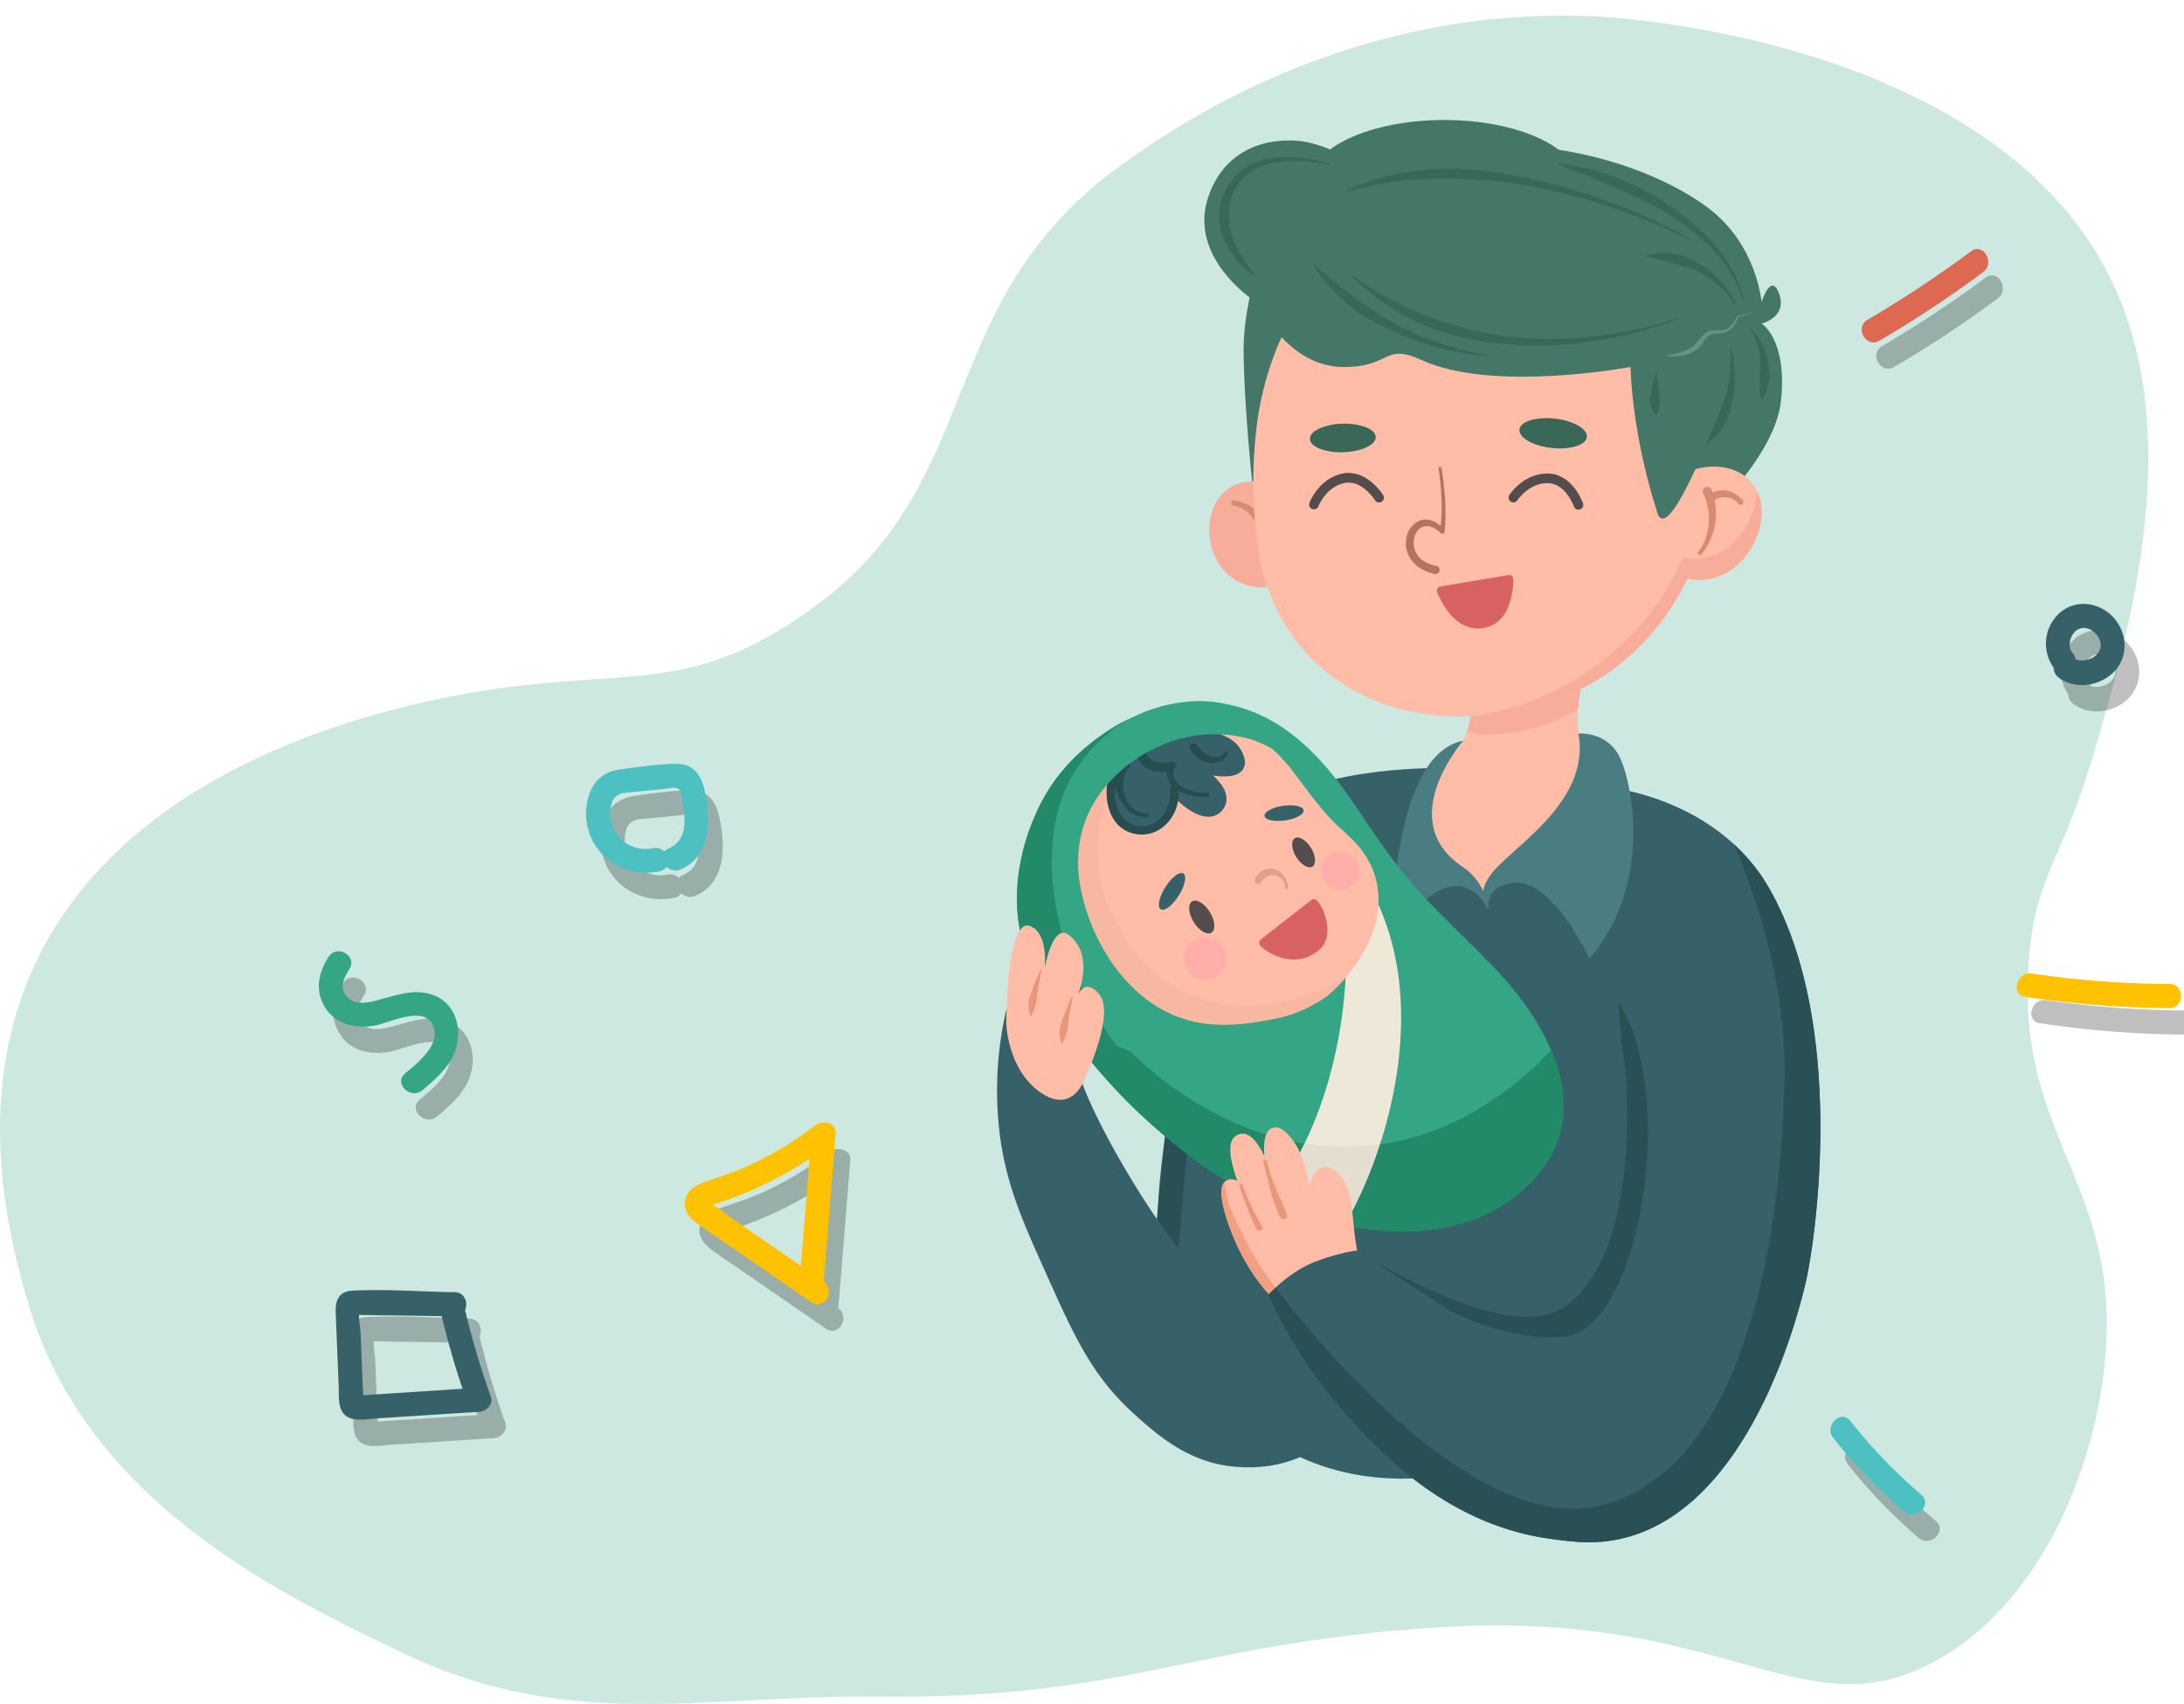 <svg xmlns="http://www.w3.org/2000/svg" viewBox="0 0 905.87 706.56"><title>KV</title><g id="Layer_3" data-name="Layer 3"><path d="M868.73,311.42c13.55-46.07,37.16-126.32,9.37-190.12C833.59,19.06,678.39,7.8,665.05,7,560.61.8,486,53.28,464.31,69c-77.33,56.14-55,129.21-124.75,181.3C283,292.54,257.73,273.82,181.8,289.85,67.24,314-37.77,386.47,13.24,545.28,39,625.34,120.89,663,165,684.47c70.08,34.21,126.12,18.26,199.28,19.06,103.58,1.14,129.39-22.06,231.72-28.7,122-7.93,151.53,45,207.87,13.31,47-26.48,69.88-91.13,69.95-139.07.09-62.18-38.16-82.7-32.22-152C844.52,362.35,854.85,358.58,868.73,311.42Z" style="fill:#cce8e0"/><path d="M700.69,221.57s35.25-29.6,38-55.24-8-32.15-8-32.15S741.32,131.61,738,122s-7.36,3.21-7.36,3.21-1.81-23.72-22.16-39c-28-21-94.31-42.64-174.5-8.57,0,0-18.48,37.93-18.16,68.15s5.53,72,5.53,72Z" style="fill:#447767"/><path d="M657.47,270.67a1.92,1.92,0,0,1,.59.09,1.84,1.84,0,0,1,1,1,1.6,1.6,0,0,1,0,1.3,71.7,71.7,0,0,0-3.3,10.9,66.81,66.81,0,0,0-1.3,15.84c0,.15,0,.3,0,.45a69.52,69.52,0,0,0,3.22,17.09,83.11,83.11,0,0,0,9.22,19,113.69,113.69,0,0,0,8.58,11.31,124.6,124.6,0,0,0,10,10.41,1.57,1.57,0,0,1,.42,1,1.47,1.47,0,0,1,.64.45,1.69,1.69,0,0,1,.43,1.3,29.22,29.22,0,0,1-2.06,6.44,32.79,32.79,0,0,1-3.52,5.88A46.63,46.63,0,0,1,671.22,383a84.46,84.46,0,0,1-26.79,12.52,72.78,72.78,0,0,1-12.3,2.44,138.79,138.79,0,0,1-14.59.74h-1.11a121.92,121.92,0,0,1-31.8-4.29,82,82,0,0,1-28.23-13.74,64.14,64.14,0,0,1-16-17.92,55.21,55.21,0,0,1-4-7.72c-2-4.91-2.76-9.2-2.24-13.1a18.06,18.06,0,0,1,.6-2.72,17.11,17.11,0,0,1,1.14-2.7,16.83,16.83,0,0,1,3.33-4.33,23.7,23.7,0,0,1,4.85-3.52,37.54,37.54,0,0,1,6-2.72,72.3,72.3,0,0,1,14.8-3.52c2.71-.37,5.45-.64,8.19-.91,6.55-.66,13.33-1.33,19.72-3.34l.28-.08a33.13,33.13,0,0,0,7-3.29l.17-.09-.07,0a24.26,24.26,0,0,0,3.95-3.36,22.3,22.3,0,0,0,2.79-4.21,35.11,35.11,0,0,0,2.52-7.26l0-.25a44,44,0,0,0,.79-5.75,1.51,1.51,0,0,1-.16-.89c.07-.59.15-1.17.26-1.75s0-1.11,0-1.67v-.2a.68.68,0,0,0,0,.12,29.91,29.91,0,0,0-1.18-7.13,1.72,1.72,0,0,1,.28-1.3,1.81,1.81,0,0,1,1.15-.76,1.66,1.66,0,0,1,.32,0,1.73,1.73,0,0,1,1,.31,2,2,0,0,1,.75,1.15c.24.79.44,1.59.6,2.39a16.12,16.12,0,0,1,2-2.54,21.94,21.94,0,0,1,10.25-5.81,31.94,31.94,0,0,1,8.69-1.13c1.19,0,2.4.06,3.71.17A38.75,38.75,0,0,1,650,277.93a29.39,29.39,0,0,1,3.3,1.71,67,67,0,0,1,2.54-7.8,1.82,1.82,0,0,1,1.67-1.17" style="fill:#ffbca6"/><path d="M658.07,270.72a2,2,0,0,0-.59-.11,1.9,1.9,0,0,0-1.73,1.21,54.75,54.75,0,0,0-2.46,7.79,27.18,27.18,0,0,0-3.32-1.72,38.75,38.75,0,0,0-12.07-3.13c-1.36-.1-2.57-.17-3.71-.17a31.85,31.85,0,0,0-8.71,1.15,22,22,0,0,0-10.26,5.82,12,12,0,0,0-1.88,2.55c-.17-.81-.37-1.6-.61-2.39a2,2,0,0,0-.77-1.17,1.78,1.78,0,0,0-1-.32,1.73,1.73,0,0,0-.32,0,1.86,1.86,0,0,0-1.19.79,1.72,1.72,0,0,0-.28,1.35,31.2,31.2,0,0,1,1.18,7.18c0,.56,0,1.12,0,1.66s-.19,1.17-.26,1.76a1.56,1.56,0,0,0,.16.89,43,43,0,0,1-.79,5.74l-.05.24c-.3,1.3-.65,2.51-1,3.67,1.19.28,2.4.49,3.61.66h-.05a48.75,48.75,0,0,0,6.39.42,54.05,54.05,0,0,0,6.48-.39h0A76.4,76.4,0,0,0,644,299.15l-.15.06a84.16,84.16,0,0,0,10.82-5.33,66.51,66.51,0,0,1,1.26-9.95,70.24,70.24,0,0,1,3.3-10.89,1.69,1.69,0,0,0-.06-1.34,1.87,1.87,0,0,0-1-1M612,304.2h0" style="fill:#f7ad9a"/><path d="M519.44,199.62a26.27,26.27,0,0,1,4.06.32,1.69,1.69,0,0,1,1.06.82,1.77,1.77,0,0,1-.63,2.42,1.63,1.63,0,0,1-.85.22,3.12,3.12,0,0,1-.52,0,93.76,93.76,0,0,0,.76,13.08l0,.37a99.87,99.87,0,0,0,5.26,21.09,1.55,1.55,0,0,1-.11,1.24,1.78,1.78,0,0,1,1.5,1.27,1.81,1.81,0,0,1-1.24,2.18,16.77,16.77,0,0,1-5.61.94,21.07,21.07,0,0,1-9.83-2.54,21.41,21.41,0,0,1-7.69-7.26,25.41,25.41,0,0,1-3.63-9.64,27.07,27.07,0,0,1,.33-10.4,21.07,21.07,0,0,1,2.45-6,18.2,18.2,0,0,1,2-2.71,16.16,16.16,0,0,1,8.51-4.94,19.41,19.41,0,0,1,4.11-.42" style="fill:#f7ad9a"/><path d="M512,207.56a17.75,17.75,0,0,1,7.14,2.64,13,13,0,0,1,2.79,2.55,14.21,14.21,0,0,1,1.15,1.64,12.76,12.76,0,0,1,1,2.19,1.44,1.44,0,0,1-.68,1.66,1.47,1.47,0,0,1-2-.53,24.59,24.59,0,0,0-2.14-3.46,15.75,15.75,0,0,0-2.38-2.31,14,14,0,0,0-2.47-1.47,14.49,14.49,0,0,0-3-.84,1.08,1.08,0,0,1-.25-2,1.05,1.05,0,0,1,.53-.14,1.65,1.65,0,0,1,.3,0" style="fill:#d68c71"/><path d="M578.46,101.42A242.69,242.69,0,0,1,603,102.63,157.28,157.28,0,0,1,642,111.32a122,122,0,0,1,28.44,15.41,98.48,98.48,0,0,1,23.23,22.91,65.54,65.54,0,0,1,6.26,11,51.65,51.65,0,0,1,3.63,11.82A44.59,44.59,0,0,1,704,184.9a45.24,45.24,0,0,1-2.31,10.19,9.71,9.71,0,0,1,1.31-.47,30.2,30.2,0,0,1,5.21-1,22.85,22.85,0,0,1,2.61-.16,25.47,25.47,0,0,1,5.77.7,18.83,18.83,0,0,1,9.19,5.07,17.43,17.43,0,0,1,4.38,8.4,24.19,24.19,0,0,1-.06,10,30,30,0,0,1-3.64,9.42,29.34,29.34,0,0,1-6.79,8,24.16,24.16,0,0,1-9.53,4.81,21.19,21.19,0,0,1-5.13.61,24.72,24.72,0,0,1-5.1-.55,105.9,105.9,0,0,1-18,26.27A95.71,95.71,0,0,1,657,285a102.93,102.93,0,0,1-30.15,10.28,122.12,122.12,0,0,1-16.74,1.78c-1.4.05-2.8.08-4.19.08a103.87,103.87,0,0,1-12.23-.71,94,94,0,0,1-15.3-3.09,86.14,86.14,0,0,1-13.92-5.46,78.13,78.13,0,0,1-22.84-17.27A79,79,0,0,1,533,259a81.77,81.77,0,0,1-6.51-13.37,87,87,0,0,1-4.18-14.82A142.46,142.46,0,0,1,520.35,214a191.25,191.25,0,0,1,.61-34.88,130.77,130.77,0,0,1,7.93-33,102,102,0,0,1,12.6-23,95.76,95.76,0,0,1,19.62-19.84l.22-.12a1.76,1.76,0,0,1,1.53-1.24c5.39-.28,10.64-.43,15.6-.43" style="fill:#ffbca6"/><path d="M730.22,207.58a24.15,24.15,0,0,1-.05,10,30.38,30.38,0,0,1-3.65,9.43,29.6,29.6,0,0,1-6.8,8,24,24,0,0,1-9.55,4.82,21.46,21.46,0,0,1-5.14.62,25.59,25.59,0,0,1-5.12-.55,104.45,104.45,0,0,1-18,26.26A96.25,96.25,0,0,1,657,285.06a103,103,0,0,1-30.17,10.29,119.31,119.31,0,0,1-15.14,1.71c2.8-.48,5.59-1.05,8.35-1.72a119.13,119.13,0,0,0,17-5.38,114.63,114.63,0,0,0,15.65-7.79,114.56,114.56,0,0,0,26.73-21.9A105.11,105.11,0,0,0,690,246.37a101.79,101.79,0,0,0,8-15.31.14.14,0,0,0,0-.06,24,24,0,0,0,3.13.51,24.7,24.7,0,0,0,3.44.07,21.69,21.69,0,0,0,6.5-1.42,23.43,23.43,0,0,0,5.67-3.18,27.79,27.79,0,0,0,4.54-4.4,33.49,33.49,0,0,0,6.19-11.91,35.45,35.45,0,0,0,1.27-6.77l0-.38a18.18,18.18,0,0,1,1.39,4.06" style="fill:#f7ad9a"/><path d="M708.62,201.91a2.15,2.15,0,0,0-.5-.07,1.87,1.87,0,0,0-1.79,1.36,2.05,2.05,0,0,0,.18,1.44c.12.24.23.49.33.73a27.58,27.58,0,0,1,1.78,6.42,28.83,28.83,0,0,1,0,6.63,26.38,26.38,0,0,1-1.6,5.91,21.61,21.61,0,0,1-2.62,4.54.86.86,0,0,0,.31,1.16.85.85,0,0,0,1.16-.31,29.2,29.2,0,0,0,3.63-6.08,26.73,26.73,0,0,0,1.95-6.57,26.43,26.43,0,0,0,.14-6.94,27.76,27.76,0,0,0-.62-3.72,28.58,28.58,0,0,0-1-3.21,1.77,1.77,0,0,0-.48-.81,1.92,1.92,0,0,0-.81-.48M707,224.39a1.11,1.11,0,0,1-.07.16c0-.06.05-.11.07-.16" style="fill:#d68c71"/><path d="M716.32,203.47a11.42,11.42,0,0,0-2-.19,7.41,7.41,0,0,0-1.87.22,7.59,7.59,0,0,0-3.49,1.91,1.48,1.48,0,0,0,0,2.07,1.46,1.46,0,0,0,1.77.23,17.42,17.42,0,0,1,1.73-1,9.75,9.75,0,0,1,1.83-.51,9.47,9.47,0,0,1,1.92,0,10.7,10.7,0,0,1,1.94.53,10.27,10.27,0,0,1,1.76,1,11.14,11.14,0,0,1,1.29,1.28,1.13,1.13,0,0,0,1.6,0,1.16,1.16,0,0,0,0-1.59,12.28,12.28,0,0,0-2.94-2.53,10,10,0,0,0-3.52-1.46m-3.59,3.13-.1.05.1-.05m7.21,1.21.07.05-.07-.05" style="fill:#d68c71"/><path d="M636.33,173.88a27.67,27.67,0,0,1,8.56-.29,25.79,25.79,0,0,1,9.67,2.87c2.52,1.44,3.81,3.14,3.63,4.77-.22,1.92-2.44,3.46-6.09,4.22a27.42,27.42,0,0,1-8.57.28c-7.7-.85-13.66-4.28-13.29-7.63.21-1.92,2.43-3.46,6.09-4.22" style="fill:#3a6858"/><path d="M566.15,177c2.82,1,4.4,2.54,4.45,4.19a3.35,3.35,0,0,1-1.05,2.39c-2.11,2.23-7,3.78-12.4,3.94a25.47,25.47,0,0,1-9.37-1.32c-2.81-1-4.38-2.53-4.43-4.19s1.33-3.11,3.88-4.31a25,25,0,0,1,9.56-2,25.27,25.27,0,0,1,9.36,1.32" style="fill:#3a6858"/><path d="M597.34,193.64h0a.64.64,0,0,1,.6.5c.71,4.51,1.17,8.68,1.43,12.77.13,2.13.19,4.36.18,6.82,0,1.13,0,2.25-.1,3.36,0,.6-.07,1.19-.12,1.78s-.07,1-.09,1.5a.94.94,0,0,1-.53.8,1,1,0,0,1-.46.11.81.81,0,0,1-.52-.17c-.54-.46-1.07-.91-1.64-1.33a12.24,12.24,0,0,0-1.38-.86,7.9,7.9,0,0,0-2-.68,5.33,5.33,0,0,0-1-.08h-.32a6.91,6.91,0,0,0-1.1.22,6.83,6.83,0,0,0-1.05.52,8.2,8.2,0,0,0-1,.88,8.09,8.09,0,0,0-1.05,1.57,10.76,10.76,0,0,0-.69,2,11.27,11.27,0,0,0-.14,2.4,11.07,11.07,0,0,0,.43,2.2,11.44,11.44,0,0,0,1.07,2.16,11.19,11.19,0,0,0,1.52,1.7,13.46,13.46,0,0,0,2.3,1.51,19.11,19.11,0,0,0,4.23,1.36,1.66,1.66,0,0,1,1,.86,1.71,1.71,0,0,1-.77,2.33l-.41.15a1.37,1.37,0,0,1-.36,0,1.84,1.84,0,0,1-.57-.09,18.21,18.21,0,0,1-5.91-2.45,13.83,13.83,0,0,1-3.85-3.81,11.88,11.88,0,0,1-1.74-4.3,12.24,12.24,0,0,1,.1-4.62,9.4,9.4,0,0,1,4.58-6.44,7.08,7.08,0,0,1,3.42-.85h.44a8.88,8.88,0,0,1,4.25,1.53,11.19,11.19,0,0,1,1.35,1l.2.17c0-.66,0-1.35.1-2.05.12-1.49.18-2.9.22-4.3.06-2.55,0-5.26-.26-8.54-.22-3-.56-6.08-1-9a.64.64,0,0,1,.5-.74h.11" style="fill:#b3745e"/><path d="M627.72,206.33s5.14-8,14.14-8,12.85,11,12.85,11" style="fill:none;stroke:#544d4d;stroke-linecap:round;stroke-miterlimit:10;stroke-width:4px"/><path d="M545,209.21s3.29-8.89,12.07-10.85,14.94,8,14.94,8" style="fill:none;stroke:#544d4d;stroke-linecap:round;stroke-miterlimit:10;stroke-width:4px"/><path d="M597.56,243.18l28.15-4.72a1.76,1.76,0,0,1,2,1.75c-.09,5.2-1.41,18.47-12.57,20.19s-17-10-19-14.83A1.75,1.75,0,0,1,597.56,243.18Z" style="fill:#d86161"/><path d="M687.07,211.33s-9.53-27.65-10.81-59.15c0,0-57,10.72-86.53-2.85-16-7.34-12.5,3-32.75,2.85C533.88,152,522,126,522,126s-30.77-18.86-20.31-45.86,39.17-21.42,39.17-21.42S572.4,63,577.4,94.33l56.43,5.57,46.71,24.86,35.27,39S691.21,231.35,687.07,211.33Z" style="fill:#447767"/><ellipse cx="599.03" cy="75.59" rx="55.68" ry="25.83" style="fill:#447767"/><path d="M551,68.38a56.29,56.29,0,0,0-21-1.16,35.43,35.43,0,0,0-5.06,1.17,26.47,26.47,0,0,0-4.69,2,21.64,21.64,0,0,0-4.05,3A21.13,21.13,0,0,0,513,77.23a22.1,22.1,0,0,0-3.19,9.32,26.34,26.34,0,0,0,.89,9.73c1.77,6.45,5.57,12.49,10.06,18h0a.2.2,0,0,1,0,.28.18.18,0,0,1-.23,0,34.06,34.06,0,0,1-8.11-7.38,32.35,32.35,0,0,1-5.52-9.78,25.56,25.56,0,0,1-1.23-5.64A22.24,22.24,0,0,1,505.9,86a27,27,0,0,1,4.45-10.55,24.74,24.74,0,0,1,3.88-4.23,24.22,24.22,0,0,1,4.77-3.1,28.93,28.93,0,0,1,5.26-1.94,37.65,37.65,0,0,1,5.45-.94,49.48,49.48,0,0,1,10.89.34A57.22,57.22,0,0,1,551.13,68a.21.21,0,0,1,.13.26.2.2,0,0,1-.24.13Z" style="fill:#3a6858"/><path d="M722.9,124.36a40.77,40.77,0,0,0-5.1-11.17c-1-1.79-2.34-3.38-3.52-5s-2.65-3.13-4-4.67a87,87,0,0,0-19.16-15.24l-2.63-1.58-1.32-.79-1.37-.69-5.51-2.71a30.67,30.67,0,0,0-2.78-1.31l-2.82-1.22c-1.87-.83-3.72-1.7-5.57-2.57L663.42,75l-5.69-2.42c-3.87-1.42-7.73-2.93-11.56-4.65h0a.2.2,0,0,1-.1-.26.22.22,0,0,1,.22-.12c4.13.62,8.24,1.45,12.33,2.37,4,1.08,8,2.41,12,3.72,1.94.81,3.88,1.63,5.8,2.49a55,55,0,0,1,5.66,2.79l5.47,3.16,1.37.79,1.31.88,2.62,1.78a89.48,89.48,0,0,1,18.93,16.61c1.28,1.67,2.58,3.32,3.8,5s2.34,3.49,3.27,5.38a39.12,39.12,0,0,1,4.43,11.73.2.2,0,0,1-.16.23.21.21,0,0,1-.23-.15Z" style="fill:#3a6858"/><path d="M719.84,126.35a37.34,37.34,0,0,0-7.26-8.18,39.33,39.33,0,0,0-9-5.85,16.62,16.62,0,0,0-2.47-1,20.53,20.53,0,0,0-2.52-.81c-.86-.22-1.71-.46-2.54-.74s-1.71-.43-2.56-.68c-1.68-.59-3.44-.86-5.19-1.39l-.66-.19-.67-.13-1.35-.29c-.91-.23-1.82-.45-2.75-.77h0a.2.2,0,0,1-.13-.26.21.21,0,0,1,.13-.13c.93-.28,1.87-.47,2.82-.66a17.48,17.48,0,0,1,2.87-.37,26.23,26.23,0,0,1,5.8.29c3.91.43,7.44,2.42,10.75,4.32.82.53,1.66,1,2.45,1.56l2.3,1.73c.74.62,1.43,1.28,2.15,1.92s1.33,1.36,2,2a35.55,35.55,0,0,1,6.22,9.43.2.2,0,0,1-.1.26.2.2,0,0,1-.25-.07Z" style="fill:#3a6858"/><path d="M726.06,136.51a13.67,13.67,0,0,1,2.72,2.81,22.7,22.7,0,0,1,2.1,3.35,28,28,0,0,1,1.5,3.67c.23.63.37,1.27.54,1.92a18.27,18.27,0,0,1,.42,2,21.83,21.83,0,0,1,.51,7.92A24.23,24.23,0,0,1,732.8,162a18.84,18.84,0,0,1-1.93,3.55.23.23,0,0,1-.3,0,.28.28,0,0,1-.09-.13h0a18.81,18.81,0,0,1-.46-3.91,36,36,0,0,1-.16-3.71c0-.6,0-1.21,0-1.81s.1-1.2.13-1.8l.17-1.81c0-.6,0-1.21,0-1.81a30.72,30.72,0,0,0-1.14-7.17,19.22,19.22,0,0,0-3.22-6.6l0,0a.2.2,0,0,1,0-.28A.18.18,0,0,1,726.06,136.51Z" style="fill:#3a6858"/><path d="M727.24,129.57l-6.36,2,.23-.2a14.55,14.55,0,0,1-2.17,4.07,7.41,7.41,0,0,1-4,2.66,9.5,9.5,0,0,1-2.4.2,7.94,7.94,0,0,0-2,.19,5.84,5.84,0,0,0-3.23,2.15c-.42.53-.79,1.15-1.23,1.79a12.69,12.69,0,0,1-1.54,1.88,11.76,11.76,0,0,1-4.14,2.49,20,20,0,0,1-9.15.82.1.1,0,0,1-.09-.11.11.11,0,0,1,.08-.09,35.54,35.54,0,0,0,8.45-2.34,13.21,13.21,0,0,0,3.41-2.28c1-.87,1.71-2.12,2.83-3.35a7.66,7.66,0,0,1,4.29-2.46,9,9,0,0,1,2.42-.09,8.41,8.41,0,0,0,2.08,0,6.2,6.2,0,0,0,3.46-2.07,14.21,14.21,0,0,0,2.31-3.68l.08-.17.16,0,6.49-1.48a.1.1,0,0,1,0,.2Z" style="fill:#609681"/><path d="M696,132.23a134.7,134.7,0,0,1-17,5.55,176.39,176.39,0,0,1-17.53,3.64,155.63,155.63,0,0,1-35.84,1.38,132,132,0,0,1-17.87-2.59,91.13,91.13,0,0,1-17.25-5.5l-2.08-.89c-.69-.31-1.36-.67-2-1-1.35-.67-2.71-1.33-4-2l-3.9-2.29c-.65-.39-1.31-.75-1.94-1.17l-1.87-1.27c-1.23-.87-2.5-1.68-3.7-2.58l-3.52-2.81c-.58-.48-1.18-.93-1.74-1.43L564,117.72c-1.09-1-2.17-2.06-3.24-3.1a.19.19,0,0,1,0-.28.2.2,0,0,1,.25,0h0a171.31,171.31,0,0,0,15.05,9.34l1.93,1.06c.64.35,1.31.66,2,1l3.94,1.93,4,1.75c.67.28,1.33.6,2,.86L592,131a148.87,148.87,0,0,0,16.66,5.35A117,117,0,0,0,626,139.61a152.42,152.42,0,0,0,35.27-.17,165.3,165.3,0,0,0,34.63-7.58h0a.21.21,0,0,1,.26.13A.21.21,0,0,1,696,132.23Z" style="fill:#3a6858"/><path d="M701.34,99.65a258,258,0,0,0-34.24-14,238.08,238.08,0,0,0-35.74-9.06c-6.05-1-12.15-1.69-18.25-2.08s-12.19-.49-18.29-.4c-3,.11-6.09.18-9.12.49-3.06.15-6.06.66-9.11,1a162.39,162.39,0,0,0-18,3.9h0a.2.2,0,0,1-.24-.15.2.2,0,0,1,.1-.23,89.7,89.7,0,0,1,17.62-6.29,116.51,116.51,0,0,1,18.6-2.72,126.56,126.56,0,0,1,18.78.45q9.33,1,18.5,2.88a242.59,242.59,0,0,1,35.82,10.32q8.72,3.28,17.19,7.13c5.63,2.58,11.2,5.31,16.58,8.39a.2.2,0,0,1,.08.27.21.21,0,0,1-.27.08Z" style="fill:#3a6858"/><path d="M718,144a35.51,35.51,0,0,1,1.06,5.22c.14.88.21,1.76.31,2.65l.18,2.67,0,2.69-.11,2.69c0,.9-.19,1.79-.29,2.69a27.1,27.1,0,0,1-.41,2.68c-.28,1.79-.72,3.55-1.13,5.34-.27.88-.58,1.74-.92,2.59-.18.43-.33.86-.54,1.27l-.67,1.2c-.48.79-.92,1.59-1.46,2.33s-1.14,1.45-1.74,2.13c-.32.34-.58.71-.92,1l-1,.92a26.76,26.76,0,0,1-2.17,1.68.22.22,0,0,1-.29-.06.21.21,0,0,1,0-.19h0c1.29-3.45,2.89-6.39,4-9.57.34-.76.67-1.52,1-2.31s.67-1.53,1-2.3a39.23,39.23,0,0,0,1.75-4.76,56.43,56.43,0,0,0,1.91-10.08,53.13,53.13,0,0,0,.06-10.4h0a.2.2,0,0,1,.18-.22A.21.21,0,0,1,718,144Z" style="fill:#3a6858"/><path d="M617.49,147.67a87,87,0,0,1-10.44-1.25q-5.19-.9-10.3-2.24a124.58,124.58,0,0,1-19.86-7.24c-3.2-1.51-6.36-3.12-9.45-4.89a62.22,62.22,0,0,1-8.74-6.11c-.68-.57-1.35-1.16-2-1.77s-1.33-1.18-2-1.81c-1.23-1.29-2.53-2.5-3.65-3.88a54.58,54.58,0,0,1-6.23-8.6.19.19,0,0,1,.07-.27.2.2,0,0,1,.24,0,200,200,0,0,0,16,13.16,156.73,156.73,0,0,0,17.16,11.29,121.59,121.59,0,0,0,19,8.18,116.17,116.17,0,0,0,20.19,5h0a.2.2,0,0,1,0,.4Z" style="fill:#3a6858"/><path d="M687.27,154.13l.43,4.47.39,4.41c.07.73.22,1.45.35,2.17a6.63,6.63,0,0,1,.07,2.13,15.87,15.87,0,0,1-1.25,4.43h0a.27.27,0,0,1-.33.13l-.06,0a5.79,5.79,0,0,1-.94-1,10.33,10.33,0,0,1-.66-1.1,9.85,9.85,0,0,1-.76-2.28c-.36-1.54.17-3.07.38-4.57s.48-3,.81-4.45.7-2.93,1.17-4.38a.2.2,0,0,1,.25-.13A.23.23,0,0,1,687.27,154.13Z" style="fill:#3a6858"/><path d="M417.49,418.27a148.5,148.5,0,0,0-3.24,48.27c2.25,22.73,9.21,38.27,19.29,60.75,12,26.76,19.31,43.09,36.64,58.82,10.06,9.14,23.44,20.94,43.39,22.18,4.58.29,22.56,1.4,37.61-11.57,9.86-8.5,13.51-19.15,15.43-25.07C584.32,517.14,599.3,471,590.72,404.83c-3-23-6.5-30.56-11.58-31.82-11.7-2.91-29,28.21-37.75,45.35,0,0-2.5,127.25-22.55,126S453.16,467,447.59,444.9,417.49,418.27,417.49,418.27Z" style="fill:#376168"/><path d="M596.09,318.51s-58.58-.75-75.69,21.89S475.46,480,480.69,520.54s42.74,111.52,136.81,87.9,96.64-91.29,96.64-91.29l-27.07-163.7-27.78-11.34-44,27.48-22-9.94-1.82-28.84Z" style="fill:#376168"/><polygon points="479.83 505.46 488.8 517.93 493.25 467.47 484.22 461.19 479.83 505.46" style="fill:#295054"/><path d="M606.94,307.15s-29.27,33.17,0,52.5c9.43,6.23,10.56,17.56,10.56,17.56s-13.79-29.4-40.22,13.57C577.28,390.78,576.23,312.9,606.94,307.15Z" style="fill:#4a7d82"/><path d="M496.81,290.94c-1.32,0-2.65,0-4,.11a1.73,1.73,0,0,0-1.18.59,1.76,1.76,0,0,0,1.44,2.94h0c1.34-.07,2.68-.11,4-.11,1.12,0,2.25,0,3.38.09.38,0,.76.05,1.14.05h.15a69.26,69.26,0,0,0-13.16,2,79.38,79.38,0,0,0-26.46,12.54,89.75,89.75,0,0,0-14.07,12.49,87.45,87.45,0,0,0-21.67,47.45,76,76,0,0,0,3.71,34.68,90.27,90.27,0,0,0,8.6,17A175.11,175.11,0,0,0,450.86,438a233,233,0,0,0,29.54,30.66c5.54,4.8,10.74,9,15.88,12.74A141.08,141.08,0,0,0,509.56,490a164.84,164.84,0,0,0,31.53,13.77,140.15,140.15,0,0,0,34.52,6.6c2.11.11,4.22.17,6.26.17a85.5,85.5,0,0,0,27-4.06,66.09,66.09,0,0,0,14.71-7,62.46,62.46,0,0,0,7.28-5.45,59,59,0,0,0,6.68-6.63,45.58,45.58,0,0,0,8.36-14.14,43.4,43.4,0,0,0,1.95-7.48,45.83,45.83,0,0,0,.6-7.6c-.06-9.51-3-19.68-8.72-30.24a110.89,110.89,0,0,0-9.28-14.24,160.18,160.18,0,0,0-12-13.78c-4-4.18-8.22-8.32-12.27-12.32-6.38-6.3-13-12.8-19-19.53-3.52-4-6.88-8.11-10-12.32-2.66-3.58-5.4-7.47-8.9-12.61l-2.77-4.09c-4.2-6.22-8.54-12.66-13.4-18.54-8.38-10.15-16.81-17.43-25.8-22.25a61.85,61.85,0,0,0-15.68-5.88,64.51,64.51,0,0,0-13.94-1.49M576,506.88l-1.19-.08,1.41.06H576v0Z" style="fill:#34a585"/><path d="M425.76,384a1.86,1.86,0,0,1,.66,1.18q.33,1.65.72,3.27a88.81,88.81,0,0,0,8.57,20.94,143.05,143.05,0,0,0,11.53,17.21,1.75,1.75,0,0,1-2.79,2.11,140.42,140.42,0,0,1-13.16-20.19A83.2,83.2,0,0,1,423,385.59a1.76,1.76,0,0,1,1.53-1.94h.21a1.77,1.77,0,0,1,1.07.36" style="fill:#7ab4c8"/><path d="M553.42,350.78h0c.58.39,1.16.8,1.71,1.21a39.37,39.37,0,0,1,4.1,3.69c1.18,1.25,2.35,2.62,3.49,4.08a81.49,81.49,0,0,1,10.14,18,95,95,0,0,1,4.41,13A117.87,117.87,0,0,1,580,404.44a132.42,132.42,0,0,1,1.14,19.05,161.47,161.47,0,0,1-1.43,19.3,186.06,186.06,0,0,1-12.89,46.65,170.53,170.53,0,0,1-8,16.6c-.38.69-.77,1.38-1.17,2.08a147.28,147.28,0,0,1-16.57-4.27c-4.87-1.54-9.77-3.35-14.54-5.37a148.13,148.13,0,0,0,12.23-19.59A167,167,0,0,0,551,448.11a190.74,190.74,0,0,0,6.34-32.87A197.89,197.89,0,0,0,558,381.8a185.37,185.37,0,0,0-4.61-31l.06-.06" style="fill:#ede8d8"/><path d="M447.54,412.05c4.36,5.15,8.83,10.2,13.25,15.3a150,150,0,0,0,14,14.17,144.94,144.94,0,0,0,33.36,22.23,124,124,0,0,0,18.43,7.13,118.28,118.28,0,0,0,14.5,3.29c-.76,1.59-1.55,3.17-2.35,4.73a148.91,148.91,0,0,1-12.19,19.52,155.5,155.5,0,0,1-17-8.37,141.91,141.91,0,0,1-13.28-8.58c-5.14-3.77-10.33-7.94-15.88-12.74a233.06,233.06,0,0,1-29.55-30.66,180,180,0,0,1-12-17.06,129.62,129.62,0,0,1-7.54-12.47,83.73,83.73,0,0,1-8.35-23,1.61,1.61,0,0,1,.32-1.23,1.85,1.85,0,0,1,1.26-.76,2.06,2.06,0,0,1,1.31.36,2.12,2.12,0,0,1,.3.3c-.06-.68-.11-1.37-.15-2.06,6.07,10.7,13.67,20.47,21.6,29.85" style="fill:#228969"/><path d="M648.55,458.23a46.54,46.54,0,0,1-.61,7.6,42.72,42.72,0,0,1-2,7.5,46.12,46.12,0,0,1-8.36,14.16,59.18,59.18,0,0,1-6.69,6.63,61.34,61.34,0,0,1-7.28,5.45,65.78,65.78,0,0,1-14.73,7,85.27,85.27,0,0,1-27,4.08c-2,0-4.07-.06-6.27-.18a132,132,0,0,1-17.93-2.31,2.07,2.07,0,0,0,.11-.22c.21-.42.43-.82.7-1.31l.3-.55a167,167,0,0,0,8-16.59c1.83-4.33,3.5-8.78,5-13.28.19-.56.38-1.11.56-1.67q3.69-.53,7.34-1.3A111.82,111.82,0,0,0,611.34,461a133.37,133.37,0,0,0,27.55-21q2.31-2.26,4.48-4.62a59.51,59.51,0,0,1,5.18,22.9" style="fill:#228969"/><path d="M541.14,474.13h0c1.24.19,2.47.36,3.71.52a107.54,107.54,0,0,0,13.07.82c1.6,0,3.19,0,4.8-.12,3.14-.14,6.38-.45,9.63-.9-1.6,5.08-3.47,10.12-5.53,15a169.29,169.29,0,0,1-8,16.59l-.3.55c-.28.49-.5.89-.71,1.31,0,0-.13.27-.16.27A146.51,146.51,0,0,1,541,503.89c-5-1.58-9.89-3.39-14.54-5.37a148.41,148.41,0,0,0,12.25-19.63c.81-1.55,1.6-3.14,2.36-4.73l0,0" style="fill:#e3decf"/><path d="M496.08,298.08l1.18,0a40.46,40.46,0,0,1,12.51,2.37c1.05.29,2.09.62,3.11,1a46,46,0,0,1,13.74,8.15,62.74,62.74,0,0,1,6.26,6.16c2,2.2,3.77,4.6,5.52,6.92l.54.72.85,1.13c3.61,4.8,7.34,9.77,11.47,14.27,0,0,.12.15.11.16a.83.83,0,0,0,.08.12h0c1.1,1.11,2.15,2.17,3.22,3.2.78.75,1.58,1.46,2.37,2.18l1.45,1.31a54.89,54.89,0,0,1,6,6.4,35.64,35.64,0,0,1,4.35,7.13,32,32,0,0,1,2.47,8.21,37.65,37.65,0,0,1-1.29,17,54.74,54.74,0,0,1-7.83,15.65,72.68,72.68,0,0,1-12.25,13.3,69.16,69.16,0,0,1-14.52,9.58,63.52,63.52,0,0,1-17.73,5.51,61.13,61.13,0,0,1-9.8.79,63.7,63.7,0,0,1-8.92-.63c-11.7-1.64-23.54-7-34.23-15.39a74.69,74.69,0,0,1-12.55-12.58,72.12,72.12,0,0,1-8.91-14.85,61.74,61.74,0,0,1-5.15-33.53,54.57,54.57,0,0,1,5.13-16.77,74.81,74.81,0,0,1,9.53-14.69,65,65,0,0,1,27.06-19.78,53.76,53.76,0,0,1,8.15-2.27,42.56,42.56,0,0,1,8.11-.81" style="fill:#ffbca6"/><path d="M474,306.05a95.5,95.5,0,0,0-8.78,12.53,77.72,77.72,0,0,0-6.11,13.07A65.91,65.91,0,0,0,455.85,345a60,60,0,0,0,.2,17.29A65.89,65.89,0,0,0,461.56,380a77.73,77.73,0,0,0,4.85,8.81,67.59,67.59,0,0,0,5.14,7.08,59.64,59.64,0,0,0,11.71,10.84,55.68,55.68,0,0,0,13.34,6.83,59.72,59.72,0,0,0,14.53,3.12,76.43,76.43,0,0,0,30.59-3.91A96.73,96.73,0,0,0,557,406.18l.9-.49a76.77,76.77,0,0,1-8,7.84,69.85,69.85,0,0,1-14.53,9.6,64.35,64.35,0,0,1-17.75,5.51,61.53,61.53,0,0,1-9.81.79,64.45,64.45,0,0,1-8.92-.63c-11.7-1.64-23.55-7-34.26-15.4a75.87,75.87,0,0,1-12.55-12.59A72.65,72.65,0,0,1,443.21,386a61.89,61.89,0,0,1-5.16-33.56,54.2,54.2,0,0,1,5.14-16.78,74.75,74.75,0,0,1,9.54-14.7,65.73,65.73,0,0,1,24.68-18.83q-1.76,1.94-3.42,4" style="fill:#f8b7a1"/><path d="M489.27,301.25a27.91,27.91,0,0,1,4.78.45,1.43,1.43,0,0,1,.76.39l1,.08A34.2,34.2,0,0,1,509.6,306a16.51,16.51,0,0,1,2.53,1.78,11,11,0,0,1,2,2.31,12.19,12.19,0,0,1,2.21,5.32,5.33,5.33,0,0,1-1.15,4.07,6.52,6.52,0,0,1-3.43,2,14,14,0,0,1-3.84.46l-1.2,0a29.22,29.22,0,0,1-3.61-.39,23.34,23.34,0,0,1,3.71,4.2,10.24,10.24,0,0,1,1.93,5.49,7.52,7.52,0,0,1-2.42,5.43,7.37,7.37,0,0,1-5.19,2,13.47,13.47,0,0,1-6.17-1.84,29.46,29.46,0,0,1-5.64-4.05c-.62-.55-1.22-1.11-1.81-1.7a14.78,14.78,0,0,1-1.67,6.6,13.67,13.67,0,0,1-4.35,4.88,11.65,11.65,0,0,1-5.94,2l-.63,0a12.09,12.09,0,0,1-5.89-1.68,15.93,15.93,0,0,1-3-2.29,21.22,21.22,0,0,1-2.95-3.63,18.82,18.82,0,0,1-1.84-3.76,17.67,17.67,0,0,1-.94-4.15,19.11,19.11,0,0,1,.89-7.84c1.77-5.58,5.85-10.81,11.48-14.74a30.23,30.23,0,0,1,9.07-4.14,29.8,29.8,0,0,1,5.88-1c.54-.05,1.08-.07,1.62-.07" style="fill:#376168"/><path d="M464,315.74a1.78,1.78,0,0,0-.74-.17,1.81,1.81,0,0,0-1.59,1,24.93,24.93,0,0,0-2.38,7.77,28.23,28.23,0,0,0-.19,6.56,21.46,21.46,0,0,0,1.46,6.21,15.6,15.6,0,0,0,3.45,5.21,13.2,13.2,0,0,0,5.53,3.16,14.12,14.12,0,0,0,7.63.11,14.82,14.82,0,0,0,6.61-3.91,17.26,17.26,0,0,0,4.87-14.33,1.76,1.76,0,0,0-1.89-1.59,1.73,1.73,0,0,0-1.59,1.88,15.29,15.29,0,0,1,.14,2.62,16.78,16.78,0,0,1-.65,3.46,16.6,16.6,0,0,1-1.62,3.37,16.19,16.19,0,0,1-2.25,2.64,15.22,15.22,0,0,1-2.44,1.7,13.66,13.66,0,0,1-2.53.91,12.85,12.85,0,0,1-2.7.23,14.47,14.47,0,0,1-3.06-.56,13.11,13.11,0,0,1-2.14-1,12.66,12.66,0,0,1-1.94-1.64,14.54,14.54,0,0,1-1.67-2.43,18.64,18.64,0,0,1-1.31-3.62,24.74,24.74,0,0,1-.49-6.19,27.58,27.58,0,0,1,1.13-6.18,20.9,20.9,0,0,1,1.19-2.85,1.76,1.76,0,0,0-.83-2.33m3.72,25.12.14.09-.14-.09m10.6.57-.23.13.23-.13m-8.21.58.25.1-.25-.1" style="fill:#274d51"/><path d="M468.15,314.8a2.36,2.36,0,0,0-1.4-.45,2.24,2.24,0,0,0-1.88.95,13.59,13.59,0,0,0-2.52,7.57,18.55,18.55,0,0,0,.4,4.15,17.35,17.35,0,0,0,1.28,3.67,15.73,15.73,0,0,0,4.72,5.94,11.27,11.27,0,0,0,3.38,1.73,12.33,12.33,0,0,0,3.68.49.79.79,0,0,0,.85-.69.78.78,0,0,0-.69-.86,10.64,10.64,0,0,1-2.39-.22,9.55,9.55,0,0,1-2.08-.81,11,11,0,0,1-2.14-1.59,13,13,0,0,1-1.71-2.2,15,15,0,0,1-1.26-3l.06.22-.07-.25,0-.07,0,.06a17.28,17.28,0,0,1-.52-3.66,15.2,15.2,0,0,1,.31-3,13.8,13.8,0,0,1,1.06-2.88,10.05,10.05,0,0,1,1-1.42,2.25,2.25,0,0,0,.7-1,2.34,2.34,0,0,0-.81-2.74m1.23,19.9.12.12a1.36,1.36,0,0,1-.12-.12m4.07,2.35.11,0-.11,0m-7.06-7.54v0h0v0" style="fill:#274d51"/><path d="M473.73,308.93h-.2a1.89,1.89,0,0,0-1.85,1.68,7.35,7.35,0,0,0,1.23,5.32,9.39,9.39,0,0,0,4.19,3.19,13,13,0,0,0,5.41.88,10.29,10.29,0,0,0,1.36-.15v.29a6.94,6.94,0,0,0,.15,1.7,8,8,0,0,0,.44,1.36,10.39,10.39,0,0,0,4.09,4.47,19.79,19.79,0,0,0,6.22,2.4,18.16,18.16,0,0,0,6.15.28.86.86,0,0,0,.71-1,.84.84,0,0,0-1-.71c-.48.06-1,.1-1.43.12h.11a18.15,18.15,0,0,1-4-.47,19.09,19.09,0,0,1-4.26-1.62,13.81,13.81,0,0,1-2.58-1.85,10.34,10.34,0,0,1-1.14-1.41,7.45,7.45,0,0,1-.49-1.12,6.35,6.35,0,0,1-.19-1.13,8.08,8.08,0,0,1,.14-1.3,7.8,7.8,0,0,1,.57-1.45,1.4,1.4,0,0,1,.1-.16,1.68,1.68,0,0,0,0-2,1.64,1.64,0,0,0-1.53-.6c-.31.07-.62.17-.93.27a11.63,11.63,0,0,1-2,.32,13.31,13.31,0,0,1-2.89-.29,12,12,0,0,1-2.22-.85,8.61,8.61,0,0,1-1.28-.94,6.85,6.85,0,0,1-.71-.9,6.12,6.12,0,0,1-.36-.83,8.31,8.31,0,0,1-.15-1c0-.16,0-.33,0-.49a1.88,1.88,0,0,0-1.65-2.06m13.62,9.58-.15.26.15-.26m-.68,2.47v.13s0-.08,0-.13" style="fill:#274d51"/><path d="M495.89,308.31a1.67,1.67,0,0,0-.62-.12,1.69,1.69,0,0,0-.7.15,1.74,1.74,0,0,0-.94,1,1.66,1.66,0,0,0,0,1.33,8.63,8.63,0,0,0,1.46,2.09,13.33,13.33,0,0,0,1.79,1.57,11.52,11.52,0,0,0,4.52,2,8.22,8.22,0,0,0,4.47-.4,6.25,6.25,0,0,0,2-1.24,10,10,0,0,0,1.44-1.72.88.88,0,0,0-1.42-1,6.61,6.61,0,0,1-.65.83,7.68,7.68,0,0,1-.63.5,6.28,6.28,0,0,1-1.21.54,8.46,8.46,0,0,1-1,.15,9,9,0,0,1-1.63-.2,12,12,0,0,1-2.33-.91,11.74,11.74,0,0,1-1.85-1.33,11.33,11.33,0,0,1-1.6-2l-.12-.21a1.84,1.84,0,0,0-1-.95m11.31,4.46-.05,0,.05,0m-1.67,1h0m-1,.18h0Z" style="fill:#274d51"/><path d="M535.15,333.93c3.17,0,5.35.8,5.55,2.06.23,1.65-3.2,3.53-7.65,4.19a20.32,20.32,0,0,1-3,.22c-3.18,0-5.35-.81-5.53-2.06-.24-1.65,3.19-3.53,7.63-4.2a21.76,21.76,0,0,1,3-.21" style="fill:#376168"/><path d="M490.06,362a1.43,1.43,0,0,1,.76.2c1.52,1,.66,5.08-1.93,9.16-2.17,3.46-4.92,5.88-6.68,5.88a1.33,1.33,0,0,1-.76-.21,1.57,1.57,0,0,1-.67-1.07c-.4-1.75.64-5,2.58-8.09,2.19-3.46,4.94-5.87,6.7-5.87" style="fill:#376168"/><path d="M529.14,360.53a6.47,6.47,0,0,0-2.13-.35,6.76,6.76,0,0,0-2.59.51,8.07,8.07,0,0,0-1.24.64,7.61,7.61,0,0,0-1.12.92,7,7,0,0,0-1.49,2.19,1.42,1.42,0,0,0-.17.7c0,.11,0,.23,0,.35a1.41,1.41,0,0,0,2.36.6c.36-.44.72-.89,1.13-1.3s.53-.51.81-.75a8.67,8.67,0,0,1,1.35-.79,8.29,8.29,0,0,1,1.18-.33,7.6,7.6,0,0,1,1.43,0,7.27,7.27,0,0,1,1.22.31,6.55,6.55,0,0,1,1.06.6,6,6,0,0,1,1,1l-.12-.15a5.84,5.84,0,0,1,1.21,2.93v-.07a.28.28,0,0,0,0,.09.07.07,0,0,0,0,.05.06.06,0,0,1,0,0c0,.16,0,.32,0,.49a.59.59,0,0,0,1.17,0,9.26,9.26,0,0,0-1.57-4.8,7.94,7.94,0,0,0-1.56-1.66,7,7,0,0,0-2.06-1.13m-.6,2.34h0m4.57,4.74v0h0Z" style="fill:#daa18d"/><path d="M544.34,359.36c-1.69,1-4.69-.77-6.69-4s-2.27-6.76-.58-7.8,4.69.77,6.69,4,2.27,6.75.58,7.79" style="fill:#544d4d"/><path d="M502.45,386.75c-1.85,1.14-5.15-.84-7.35-4.42s-2.48-7.42-.63-8.56,5.14.85,7.35,4.43,2.48,7.41.63,8.55" style="fill:#544d4d"/><path d="M552.83,392.2l0,.15,0-.15m.07.33a.65.65,0,0,1,0,.13.65.65,0,0,0,0-.13m-17.76,2v0m13.5,7.21-.28.15.28-.15m-11-.84.13.14-.13-.14m5.54,2.28h0" style="fill:#7ab4c8"/><path d="M563.78,360.88a7.89,7.89,0,1,1-7.95-7.82,7.9,7.9,0,0,1,7.95,7.82" style="fill:#ffaeaa"/><path d="M508.61,397.43a8.74,8.74,0,1,1-8.8-8.67,8.75,8.75,0,0,1,8.8,8.67" style="fill:#ffaeaa"/><path d="M421.86,373.73a67.16,67.16,0,0,0,2.58,17.76A59.92,59.92,0,0,0,432,408a66.69,66.69,0,0,0,11.14,12.83,75.33,75.33,0,0,0,13.67,9.69,87.38,87.38,0,0,0,32.06,10.18,89.16,89.16,0,0,0,10.56.62,86,86,0,0,0,24.22-3.43A145.94,145.94,0,0,0,541,431.46q1.31-2.28,2.66-4.55c1.71-2.82,3.52-5.56,5.47-8.21l.56-.26a2.12,2.12,0,0,0,.66-.52,1.91,1.91,0,0,0,.58-.27c.62-.42,1.23-.86,1.83-1.31a5.63,5.63,0,0,0,.89-1.35,1.94,1.94,0,0,0,.13-.54,1.8,1.8,0,0,0-.32-1.34,1.68,1.68,0,0,0-.54-.46h0l-.15-.07a1.86,1.86,0,0,0-.47-.16l-.25,0a2,2,0,0,0-1.07.35q-1.89,1.2-3.72,2.48l-.06,0-.59.34c-1.71.93-3.43,1.86-5.17,2.76q-3,1.26-6,2.43c-1.4.38-2.8.76-4.19,1.16-4.71,1-9.24,1.83-13.85,2.4a82.87,82.87,0,0,1-9.77.6,63.93,63.93,0,0,1-8.57-.56,54.41,54.41,0,0,1-11.93-3.27,58.62,58.62,0,0,1-12.3-7.2l.38.25a67.08,67.08,0,0,1-12.08-12.24,85,85,0,0,1-10.3-18.19h0l-.11-.35a79.09,79.09,0,0,1-5.16-19.16,56.17,56.17,0,0,1,.11-14,50.13,50.13,0,0,1,3.21-11.64,51.8,51.8,0,0,1,6.47-11,65.78,65.78,0,0,1,10.87-10.72v0l.21-.12a65.65,65.65,0,0,1,14.6-8.29,59.59,59.59,0,0,1,14.15-3.62,58.86,58.86,0,0,1,6.5-.36,60,60,0,0,1,7.57.48l.37.05a62.49,62.49,0,0,1,6.36,1.32c1.25.41,2.49.83,3.72,1.28.75.32,1.5.64,2.24,1,2.66,1.24,5.25,2.61,7.83,4l1.58,1a1.57,1.57,0,0,0,.71.26,1.89,1.89,0,0,0,1.3.09,1.72,1.72,0,0,0,1.82-.76,1.76,1.76,0,0,0-.52-2.41c-1-.56-1.91-1.09-2.88-1.62a1.39,1.39,0,0,0-.59-.65l-.33-.15a1.5,1.5,0,0,0-.66-.78l-.66-.31a1.92,1.92,0,0,0-.41-.88,45.14,45.14,0,0,0-4.82-5,41.7,41.7,0,0,0-12.57-7.75A43.68,43.68,0,0,0,500,290.77c-.84,0-1.68-.06-2.53-.06a64.28,64.28,0,0,0-25.95,5.89,84.47,84.47,0,0,0-13.19,7.33,88.6,88.6,0,0,0-11.79,9.48,72.81,72.81,0,0,0-17.25,25,89,89,0,0,0-5.58,17.31A79.65,79.65,0,0,0,421.86,373.73Zm125.29,41.54h0l-.07.05Z" style="fill:#34a585"/><path d="M459.46,304.29a65.09,65.09,0,0,0-11.21,11.89A59.76,59.76,0,0,0,440.13,332a71.41,71.41,0,0,0-2.36,8.83,79.49,79.49,0,0,0-1.26,9.33,97.91,97.91,0,0,0,.47,18.75,122.83,122.83,0,0,0,3.6,18.3,140.45,140.45,0,0,0,6.5,18.5,146.86,146.86,0,0,0,16,28c-2.11-.95-4.2-2-6.24-3.11a76.84,76.84,0,0,1-13.68-9.69A67.08,67.08,0,0,1,432,408a59.54,59.54,0,0,1-7.59-16.53,66.94,66.94,0,0,1-2.6-17.77,80.16,80.16,0,0,1,1.83-18.06,89.91,89.91,0,0,1,5.6-17.3,76.88,76.88,0,0,1,7.75-14,78.35,78.35,0,0,1,9.5-11,89.18,89.18,0,0,1,11.8-9.48,83.91,83.91,0,0,1,9.63-5.64,70.88,70.88,0,0,0-8.45,6" style="fill:#228969"/><path d="M543.86,373.25,523,389.54a1.78,1.78,0,0,0-.15,2.69c3.84,3.72,14.93,9.67,24.3,1.65,6.69-5.73,2.08-17.31-.85-20.45A1.77,1.77,0,0,0,543.86,373.25Z" style="fill:#d86161"/><path d="M529.1,467.47a5.11,5.11,0,0,1,2.26.63,11.8,11.8,0,0,1,3.22,2.66,26.53,26.53,0,0,1,4.75,7.63,59.9,59.9,0,0,1,2.87,8.8c.37,1.41.72,2.81,1.08,4.23a13.09,13.09,0,0,1,.74-2.51,12.19,12.19,0,0,1,1.67-3,5.28,5.28,0,0,1,4.06-2.08h.31a7.66,7.66,0,0,1,4.71,2.37,17.75,17.75,0,0,1,3.35,4.74,21.76,21.76,0,0,1,2.06,6.27c.52,3.16.85,6.39,1.16,9.52s.67,6.59,1.22,9.86a46.09,46.09,0,0,0,3.31,11,1.86,1.86,0,0,1-.13,1.48,1.94,1.94,0,0,1-1.13.95,2.32,2.32,0,0,1-.58.08,1.81,1.81,0,0,1-.89-.22,1.12,1.12,0,0,1-.3-.2,4,4,0,0,1-.21.7,31.51,31.51,0,0,1-2,4.34,22.69,22.69,0,0,1-5,6.22,18.25,18.25,0,0,1-6.26,3.56,16.42,16.42,0,0,1-5.11.78c-.54,0-1.08,0-1.61-.07-4.71-.41-9.32-2.48-13.71-6.15a44.39,44.39,0,0,1-6.28-6.82,78.37,78.37,0,0,1-5.95-9,91.16,91.16,0,0,1-8-18.36,48.3,48.3,0,0,1-1.95-8.69,14.51,14.51,0,0,1,0-3.16,5.63,5.63,0,0,1,.66-2.15,3.51,3.51,0,0,1,3.24-1.89l.6,0a5.41,5.41,0,0,1,2,.71,53.1,53.1,0,0,1-2.45-8.4,20.84,20.84,0,0,1-.45-5.92,6.21,6.21,0,0,1,1.76-4,5,5,0,0,1,3.3-1.3,4.43,4.43,0,0,1,1.22.17,8.46,8.46,0,0,1,4,2.95,28.26,28.26,0,0,1,3.52,5.69l.14.27.2.42a10.17,10.17,0,0,1-.16-1.47,32.31,32.31,0,0,1,0-3.26,16.77,16.77,0,0,1,.47-3.33,11.81,11.81,0,0,1,.5-1.41,5.11,5.11,0,0,1,.64-1,3.72,3.72,0,0,1,2.63-1.54l.41,0" style="fill:#ffbca6"/><path d="M508.24,492.61a32.86,32.86,0,0,0,1.38,6.06,90.4,90.4,0,0,0,5.42,12.4c.82,1.64,1.6,3.28,2.43,4.9s1.6,3,2.46,4.47q2.57,4.42,5.53,8.6a151,151,0,0,0,12.59,15.29,27.5,27.5,0,0,1-9.15-5.23,44.45,44.45,0,0,1-6.27-6.83,75,75,0,0,1-6-9,90.2,90.2,0,0,1-8-18.37,48.52,48.52,0,0,1-2-8.71,16.67,16.67,0,0,1,0-3.16,5.88,5.88,0,0,1,.68-2.17,3.84,3.84,0,0,1,.66-.87,21.13,21.13,0,0,0,.15,2.64" style="fill:#f39f81"/><path d="M525.45,481.48a.78.78,0,0,0-.74-.63l-.14,0a.76.76,0,0,0-.61.88c.49,2,1,4,1.51,6s1,3.94,1.49,5.9a68.29,68.29,0,0,0,4,11,1.51,1.51,0,1,0,2.73-1.31c-2.3-5.57-4.9-11.05-6.81-16.78-.53-1.66-1-3.34-1.39-5m1.36,4.93,0,.09,0-.09" style="fill:#e7977a"/><path d="M515.4,491.36a89.35,89.35,0,0,0,8.12,17.18,1.2,1.2,0,0,1,.05,1,1.28,1.28,0,0,1-2.38.12c-1.39-2.84-2.66-5.75-3.83-8.7s-2.22-5.95-3.28-8.94a.77.77,0,0,1,.35-1,.64.64,0,0,1,.31-.07.67.67,0,0,1,.66.41" style="fill:#e7977a"/><path d="M670.43,401.87s1.29,26.35,3.21,38.44,5.84,81.36-25.14,101.87c-24.33,16.11-85.56-23.68-85.56-23.68l83.27,54.11,49.29-64.44,4.13-78.79Z" style="fill:#295054"/><path d="M667.86,326.6s44.9,4.38,66.21,42.23c32,56.86,18.92,146,14.79,163.28-2.56,10.7-22.53,94.26-77.14,106.07-10.57,2.29-19.09,1.17-28,0-43.67-5.73-71.53-36.42-84.86-51.1a192.5,192.5,0,0,1-32.78-50.15s7.67-8.67,18-13.17a84.34,84.34,0,0,1,18.83-5.26s44.31,39.23,85.61,35.79c30.85-2.57,47-95.46,24.45-136C651.52,379.65,667.86,326.6,667.86,326.6Z" style="fill:#376168"/><path d="M526.11,536.93a192.5,192.5,0,0,0,32.78,50.15c13.33,14.68,41.19,45.37,84.86,51.1,8.88,1.17,17.4,2.29,28,0,54.61-11.81,74.58-95.37,77.14-106.07,4.13-17.3,17.24-106.42-14.79-163.28A75.86,75.86,0,0,0,719.2,350.1c9.26,21.73,21.59,58,21,96.19-1,60.75-14.69,161.28-74.94,177.67-52.61,14.31-119.9-68.73-136.14-90C527.2,535.7,526.11,536.93,526.11,536.93Z" style="fill:#295054"/><path d="M654.71,304.2s10.86-1.11,16.5,8.61,14.87,53.56-11.92,84.68c0,0-15-32.52-30.86-31.47-13.29.88-10.93,11.19-10.93,11.19s-7.5-6.16,3.43-17.56S659.45,330.51,654.71,304.2Z" style="fill:#4a7d82"/><path d="M450.48,445.91s12.2-25.64,5.41-33.66-9.61,2.32-9.61,2.32,8.58-17.7-2.84-26.81c-6.89-5.5-10.18,14-10.18,14s1.84-14.3-5.78-17.7c-10.12-4.5-10.12,40.34-10.12,40.34s.51,19.29,14.46,28.75S450.48,445.91,450.48,445.91Z" style="fill:#ffbca6"/><path d="M432.06,401.92c-.31,1.65-.66,3.28-.94,4.93s-.59,3.27-.86,4.89a38.16,38.16,0,0,1-.7,4.86,29.21,29.21,0,0,1-1.77,4.72.17.17,0,0,1-.22.09.3.3,0,0,1-.08-.08,8.37,8.37,0,0,1-.52-1.28,11.88,11.88,0,0,1-.27-1.32,12.15,12.15,0,0,1-.1-2.62,9.77,9.77,0,0,1,.48-2.52l.85-2.42c.52-1.61,1.11-3.19,1.75-4.75s1.33-3.1,2.1-4.6a.14.14,0,0,1,.2-.07A.16.16,0,0,1,432.06,401.92Z" style="fill:#e7977a"/><path d="M445,413.15c-.31,1.65-.66,3.28-.94,4.93s-.59,3.27-.86,4.9a38.27,38.27,0,0,1-.7,4.85,29.21,29.21,0,0,1-1.77,4.72.16.16,0,0,1-.22.09l-.08-.08a8.37,8.37,0,0,1-.52-1.28,11.88,11.88,0,0,1-.27-1.32,12.13,12.13,0,0,1-.1-2.62,9.77,9.77,0,0,1,.48-2.52l.85-2.42c.52-1.61,1.11-3.19,1.75-4.75s1.33-3.1,2.1-4.6a.15.15,0,0,1,.2-.07A.16.16,0,0,1,445,413.15Z" style="fill:#e7977a"/><g style="opacity:0.25"><path d="M347.6,542.29l-25.91-17.88-13-8.94c-1.93-1.33-4.29-3.67-6.48-4.47q-1.85-2.37-1.84-.09c1-.37,2-.69,3-1a155,155,0,0,0,47.81-25.25l-8.53-3.53L337.77,542c-.52,6.42,9.48,6.39,10,0l4.89-60.8c.39-4.84-5.5-5.9-8.54-3.54a139.61,139.61,0,0,1-28.45,17.07c-5.42,2.43-11,4.2-16.6,6.11-3.85,1.32-7.78,3.27-8.76,7.58-1,4.51,1.89,7.69,5.27,10.14,5.05,3.65,10.27,7.08,15.39,10.62l31.59,21.78c5.31,3.67,10.31-5,5-8.63Z"/><path d="M276.94,362.6a14.81,14.81,0,0,1-16.86-9.08,14.65,14.65,0,0,1-.13-10c1.61-4,5.26-3.81,9.1-4.18l12.08-1.17c2-.2,5.3-1.29,6.91.47.79.87.89,3.83,1.1,4.9,1.38,7,2,15.93-5.78,19.28-5.89,2.55-.8,11.17,5.05,8.64,12.78-5.54,12.51-20.86,10-32.35-1.45-6.64-4.53-11.5-12-11.42s-15.05,1.23-22.33,2.17c-6.26.81-10.93,3.64-13.28,9.66a24.82,24.82,0,0,0-.11,17.38c4.4,11.91,16.74,17.82,28.9,15.39,6.31-1.26,3.64-10.9-2.66-9.64Z"/><path d="M142.34,407.67c-4.22,6.57-5.81,13.91-1.49,20.94,4.46,7.26,12.8,8.93,20.69,7.54,5.92-1,19.46-8.12,23.68-.81,4.66,8.08-5.8,16.25-11.09,20.6-5,4.09,2.14,11.13,7.07,7.07,6.35-5.22,13-11.22,14.53-19.71,1.41-7.67-1.37-15.79-8.73-19.25-7.91-3.72-16.26-.57-24.1,1.54-4,1.08-9.19,2.29-12.54-.95-3.85-3.73-1.78-8.19.62-11.92,3.49-5.43-5.17-10.45-8.64-5.05Z"/><path d="M766.46,607.19a217.18,217.18,0,0,0,29.35,30.52c4.87,4.16,12-2.88,7.07-7.07a217.18,217.18,0,0,1-29.35-30.52c-4-5-11,2.07-7.07,7.07Z"/><path d="M846.16,424.28A420.3,420.3,0,0,0,905.87,429c6.44,0,6.44-10,0-10a400.72,400.72,0,0,1-57.06-4.32c-6.29-.94-9,8.7-2.65,9.65Z"/><path d="M785.64,152.17a484.08,484.08,0,0,0,42.93-28.38c5.12-3.79.14-12.47-5-8.64a487.12,487.12,0,0,1-42.93,28.39c-5.55,3.25-.52,11.9,5,8.63Z"/><path d="M860,291.92c6.69,5,16.68,3.6,22.54-2.08,6.8-6.6,6-17.13-.56-23.6-6.35-6.24-16.62-6.78-22.77,0a17.06,17.06,0,0,0-.56,22.54c4.18,4.91,11.23-2.2,7.07-7.07-2-2.31-1.25-6.2.56-8.4,2.67-3.25,7-2.21,9.41.82,5.79,7.17-4.49,13.72-10.65,9.16-5.17-3.83-10.16,4.84-5,8.63Z"/><path d="M188.67,554.17A343.38,343.38,0,0,0,200,592.66l4.82-6.33-46.15,3-1.92.12c-2.7-.34-2.69.46,0,2.4.1,0-.23-5.59-.24-5.83l-.46-11.66-.43-10.69c-.11-2.6-1.29-8.42-.32-10.74l-2.29,3c-1.27.24-1.27.32,0,.26l2.9,0,5.8.08,10.63.16,22.23.32c6.43.09,6.44-9.91,0-10-14.06-.2-28.48-1.37-42.52-.62-5.37.29-6.95,4-6.79,8.77.24,7.13.57,14.25.85,21.38l.39,9.72c.13,3-.25,6.74,1.06,9.58,2.6,5.65,10,3.79,14.9,3.48l42.3-2.72c3-.19,6-3.07,4.82-6.33a343.38,343.38,0,0,1-11.29-38.49c-1.45-6.27-11.09-3.61-9.64,2.66Z"/></g><path d="M341.55,531.37,315.64,513.5l-13-8.94c-1.93-1.33-4.29-3.67-6.48-4.47-1.23-1.58-1.84-1.62-1.84-.1q1.47-.54,3-1a155.46,155.46,0,0,0,47.81-25.25l-8.53-3.54-4.89,60.81c-.52,6.41,9.48,6.38,10,0l4.89-60.81c.39-4.84-5.5-5.89-8.54-3.53a140.06,140.06,0,0,1-28.45,17.07c-5.42,2.43-11,4.19-16.6,6.11-3.85,1.31-7.78,3.27-8.76,7.58-1,4.5,1.89,7.69,5.27,10.14,5.05,3.64,10.27,7.08,15.39,10.61L336.51,540c5.31,3.66,10.31-5,5-8.64Z" style="fill:#ffc200"/><path d="M270.89,351.68a14.63,14.63,0,0,1-17-19.12c1.61-4,5.26-3.81,9.1-4.18l12.08-1.17c2-.2,5.3-1.29,6.91.46.79.88.89,3.83,1.1,4.9,1.38,7,2,15.94-5.78,19.29-5.89,2.55-.8,11.17,5.05,8.63,12.78-5.53,12.51-20.85,10-32.34-1.45-6.64-4.53-11.5-12-11.42S265.32,318,258,318.9c-6.26.81-10.93,3.64-13.28,9.65a24.84,24.84,0,0,0-.11,17.39c4.4,11.91,16.74,17.81,28.9,15.39,6.31-1.26,3.64-10.9-2.66-9.65Z" style="fill:#4dc1c1"/><path d="M136.29,396.76c-4.22,6.57-5.81,13.9-1.49,20.93,4.46,7.27,12.8,8.94,20.69,7.55,5.92-1.05,19.46-8.13,23.68-.81,4.66,8.08-5.8,16.24-11.09,20.6-5,4.09,2.14,11.13,7.07,7.07,6.35-5.23,13-11.23,14.53-19.71,1.41-7.67-1.37-15.79-8.73-19.25-7.91-3.73-16.26-.58-24.1,1.53-4,1.08-9.19,2.3-12.54-.95-3.85-3.72-1.78-8.18.62-11.92,3.49-5.43-5.17-10.45-8.64-5Z" style="fill:#34a585"/><path d="M760.41,596.28a217.11,217.11,0,0,0,29.35,30.51c4.87,4.16,12-2.88,7.07-7.07a217.11,217.11,0,0,1-29.35-30.51c-4-5.05-11,2.07-7.07,7.07Z" style="fill:#4dc1c1"/><path d="M840.11,413.36A418.85,418.85,0,0,0,899.82,418c6.44,0,6.44-10,0-10a402.19,402.19,0,0,1-57.06-4.32c-6.29-.94-9,8.69-2.65,9.64Z" style="fill:#ffc200"/><path d="M779.59,141.26a484.18,484.18,0,0,0,42.93-28.39c5.12-3.78.14-12.47-5-8.63a487,487,0,0,1-42.93,28.38c-5.55,3.26-.52,11.91,5,8.64Z" style="fill:#dd6952"/><path d="M853.93,281c6.69,5,16.68,3.6,22.54-2.08,6.8-6.6,6-17.13-.56-23.61-6.35-6.23-16.62-6.78-22.77,0a17.07,17.07,0,0,0-.56,22.55c4.18,4.9,11.23-2.2,7.07-7.07-2-2.31-1.25-6.21.56-8.41,2.67-3.24,7-2.2,9.41.82,5.79,7.17-4.49,13.73-10.65,9.17-5.17-3.84-10.16,4.84-5,8.63Z" style="fill:#376168"/><path d="M182.62,543.26a344,344,0,0,0,11.29,38.49l4.82-6.33-46.15,3-1.92.13c-2.7-.34-2.69.46.05,2.39.1,0-.23-5.58-.24-5.83L150,563.41l-.43-10.69c-.11-2.59-1.29-8.42-.32-10.74L147,545c-1.27.23-1.27.31,0,.25l2.9,0,5.8.09,10.63.15,22.23.33c6.43.09,6.44-9.91,0-10-14.06-.21-28.48-1.38-42.52-.62-5.37.29-7,3.94-6.79,8.77.24,7.12.57,14.25.85,21.37l.39,9.72c.13,3-.25,6.74,1.06,9.58,2.6,5.65,10,3.8,14.9,3.49l42.3-2.72c3-.2,6-3.08,4.82-6.33a343.38,343.38,0,0,1-11.29-38.49c-1.45-6.27-11.1-3.62-9.64,2.66Z" style="fill:#376168"/></g></svg>